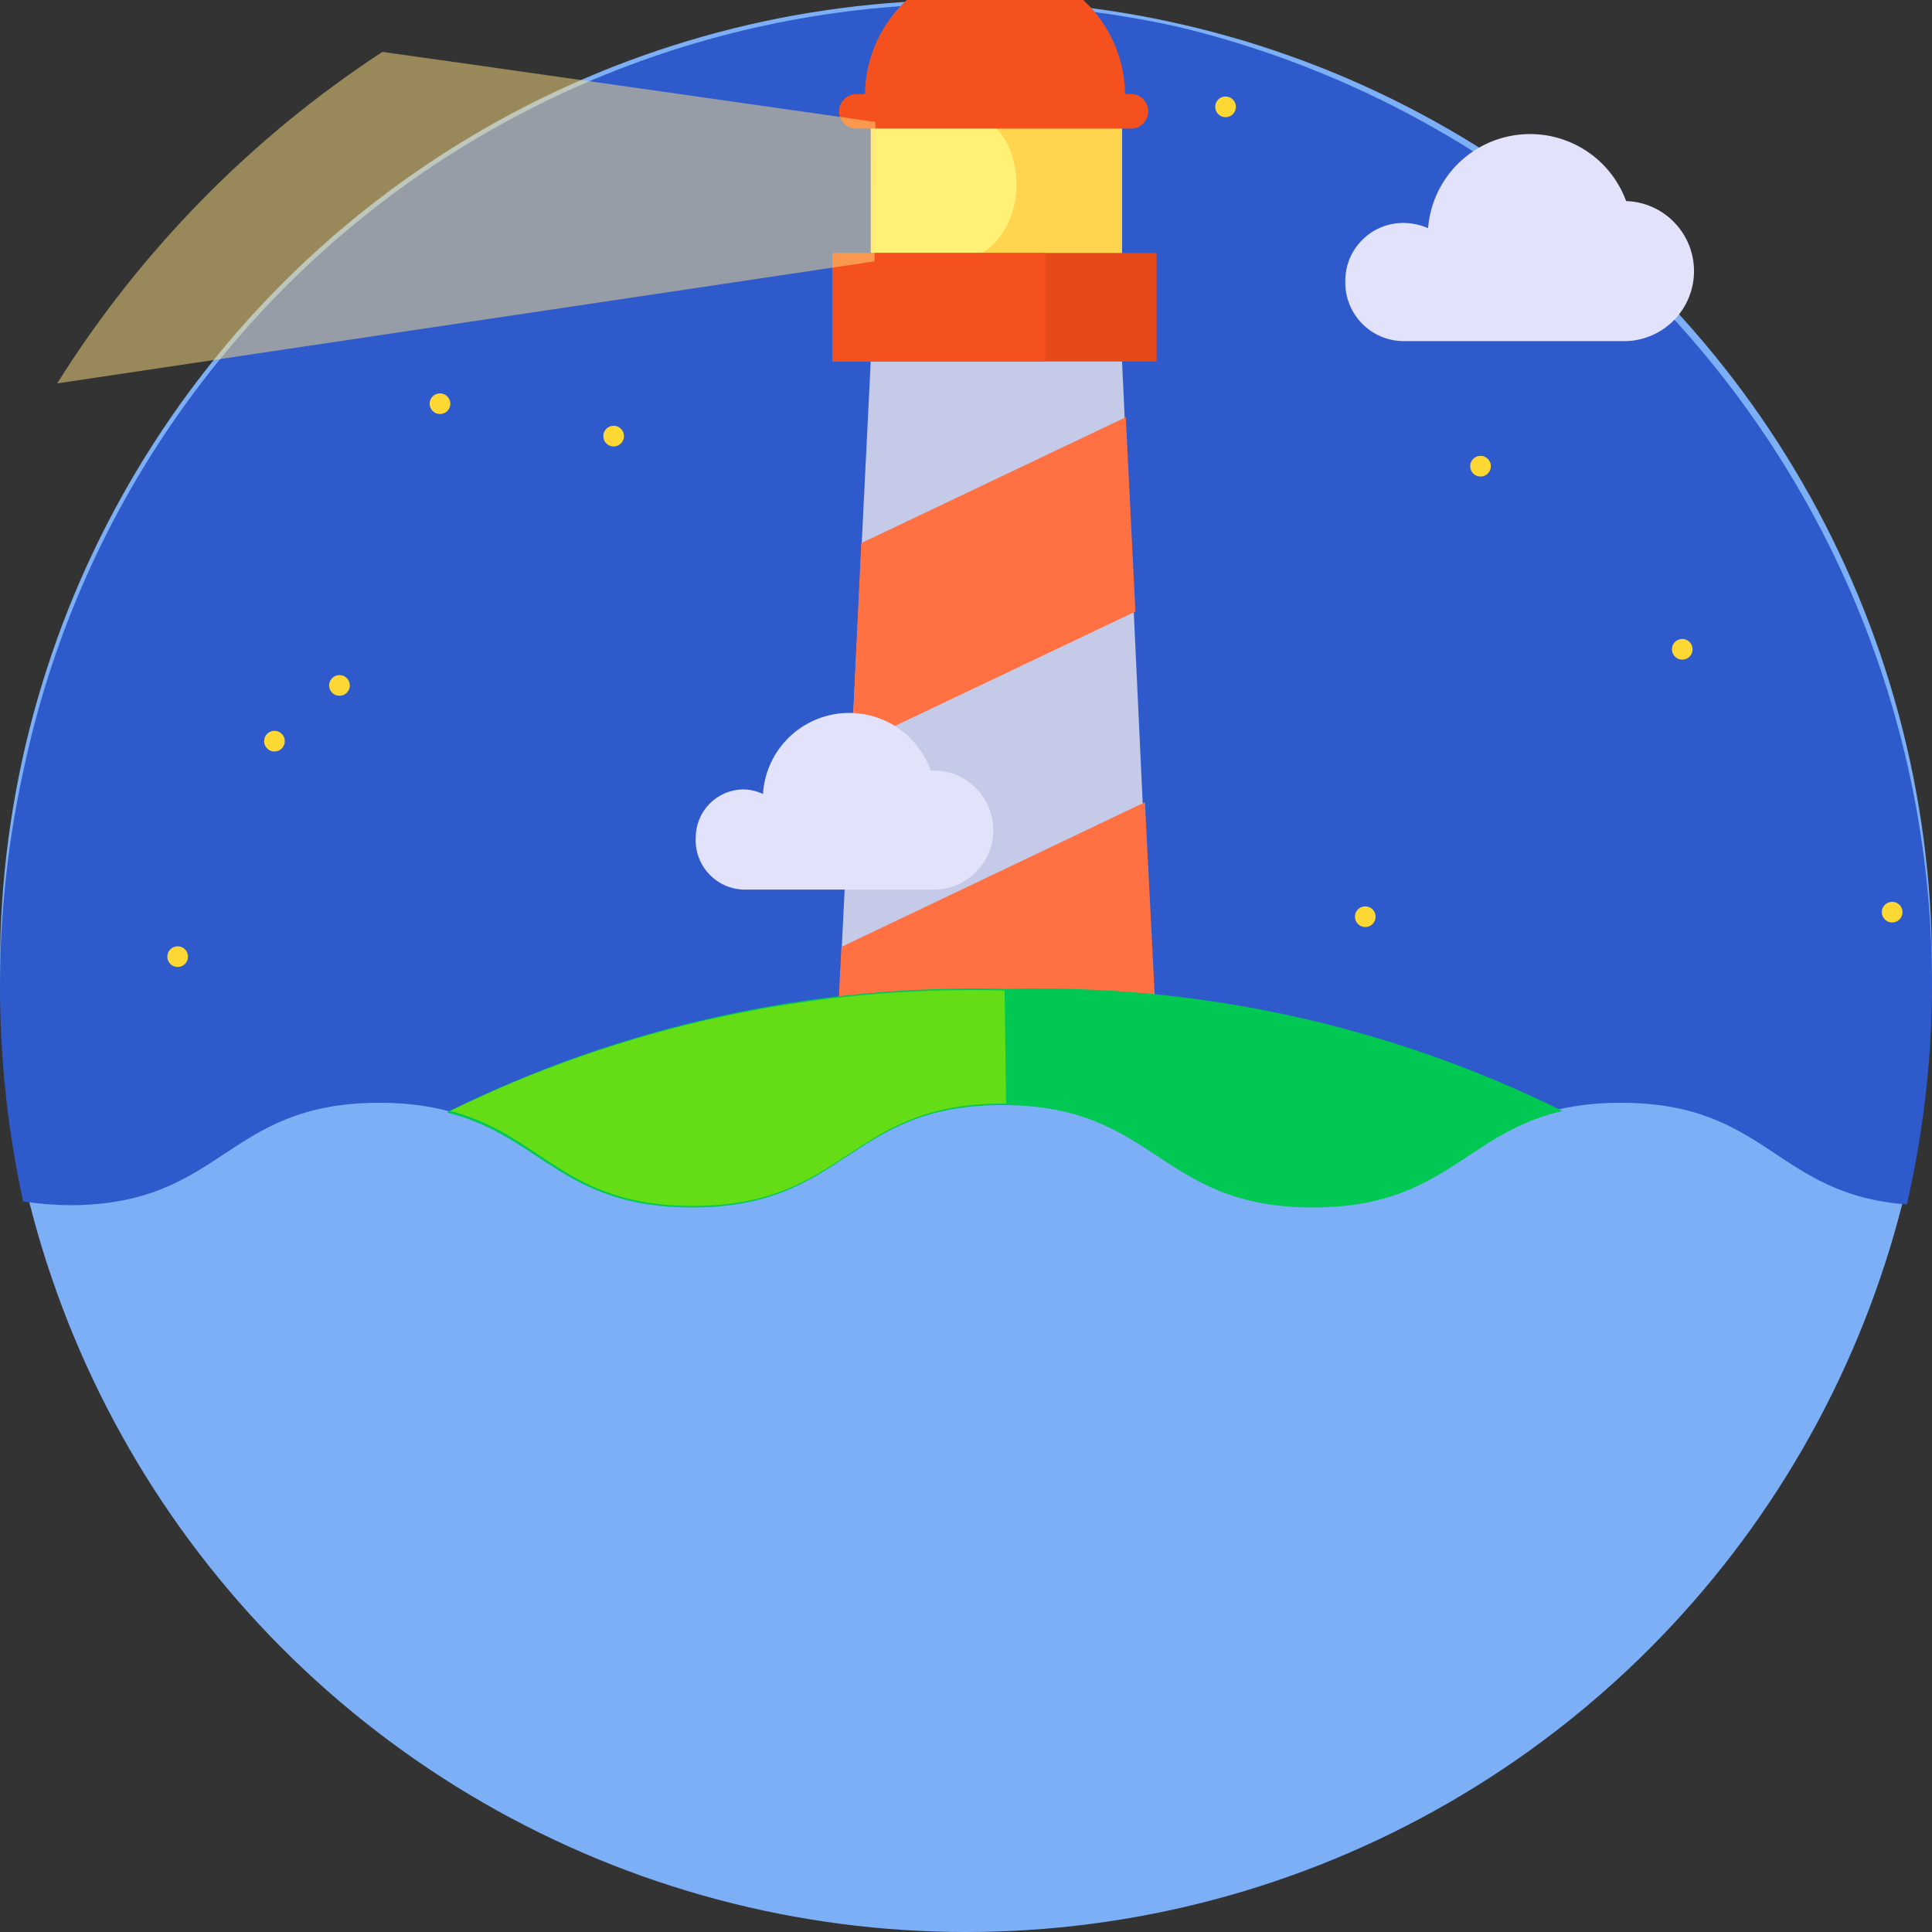 <svg width="56" height="56" viewBox="0 0 56 56" fill="none" xmlns="http://www.w3.org/2000/svg">
<rect x="0" y="0" width="56" height="56" fill="#333333" stroke="none"/>
<g clip-path="url(#clip0_1684_18)">
<g clip-path="url(#clip1_1684_18)">
<circle cx="28" cy="28" r="28" fill="#7DAFF6"/>
<path d="M1.999 34.934C6.498 34.934 6.498 31.965 10.996 31.965C15.494 31.965 15.494 34.934 19.992 34.934C24.49 34.934 24.49 31.965 28.988 31.965C33.486 31.965 33.488 34.934 37.984 34.934C42.48 34.934 42.482 31.965 46.98 31.965C51.242 31.965 51.456 34.628 55.271 34.911C56.959 27.591 55.69 19.9 51.739 13.51C47.789 7.12 41.477 2.547 34.174 0.784C30.564 -0.023 26.829 -0.106 23.187 0.539C19.544 1.184 16.066 2.545 12.952 4.543C9.839 6.541 7.153 9.136 5.049 12.179C2.945 15.221 1.464 18.651 0.694 22.269C-0.224 26.403 -0.231 30.688 0.672 34.826C1.119 34.893 1.57 34.929 2.021 34.934H1.999Z" fill="#2F5ACB"/>
<path d="M25.241 3.645H32.524V10.522H25.241V3.645Z" fill="#FFD54F"/>
<path d="M25.241 3.645H27.812V10.522H25.241V3.645Z" fill="#FFF176"/>
<path d="M27.748 7.529C28.695 7.529 29.462 6.552 29.462 5.346C29.462 4.14 28.695 3.163 27.748 3.163C26.802 3.163 26.035 4.14 26.035 5.346C26.035 6.552 26.802 7.529 27.748 7.529Z" fill="#FFF176"/>
<path d="M25.072 2.857C25.06 2.355 25.149 1.855 25.333 1.388C25.517 0.92 25.793 0.495 26.144 0.135C26.495 -0.224 26.915 -0.51 27.378 -0.705C27.841 -0.9 28.338 -1 28.841 -1C29.343 -1 29.841 -0.9 30.304 -0.705C30.767 -0.51 31.186 -0.224 31.538 0.135C31.889 0.495 32.164 0.92 32.349 1.388C32.533 1.855 32.622 2.355 32.61 2.857" fill="#F4511E"/>
<path d="M24.814 2.727H32.824C32.949 2.738 33.065 2.796 33.15 2.888C33.234 2.981 33.281 3.102 33.281 3.227C33.281 3.352 33.234 3.473 33.15 3.566C33.065 3.658 32.949 3.716 32.824 3.727H24.814C24.748 3.727 24.683 3.715 24.622 3.69C24.562 3.664 24.507 3.627 24.461 3.581C24.415 3.534 24.379 3.478 24.355 3.417C24.331 3.356 24.32 3.291 24.322 3.225C24.323 3.094 24.375 2.969 24.467 2.876C24.559 2.783 24.683 2.73 24.814 2.727Z" fill="#F4511E"/>
<path d="M24.19 31.703L25.239 10.456H32.522L33.466 30.647L24.19 31.703Z" fill="#C5CAE9"/>
<path d="M24.964 15.742L24.686 21.637L32.91 17.727L32.632 12.093L24.964 15.742Z" fill="#FF7043"/>
<path d="M24.39 27.445L24.09 33.34L33.472 28.886L33.186 23.253L24.39 27.445Z" fill="#FF7043"/>
<path d="M24.128 7.333H33.524V10.478H24.128V7.333Z" fill="#E64A19"/>
<path d="M24.128 7.333H30.297V10.478H24.128V7.333Z" fill="#F4511E"/>
<path d="M40.687 6.462C40.93 6.465 41.17 6.517 41.393 6.614C41.447 5.94 41.73 5.304 42.194 4.813C42.659 4.322 43.278 4.004 43.947 3.913C44.617 3.821 45.298 3.961 45.878 4.309C46.458 4.657 46.901 5.193 47.134 5.828C47.661 5.844 48.162 6.066 48.529 6.445C48.896 6.823 49.102 7.33 49.102 7.858C49.102 8.386 48.896 8.893 48.529 9.272C48.162 9.65 47.661 9.872 47.134 9.888H40.687C40.462 9.887 40.24 9.842 40.032 9.755C39.825 9.667 39.637 9.54 39.48 9.379C39.322 9.219 39.198 9.029 39.115 8.82C39.031 8.611 38.99 8.388 38.994 8.163C38.991 7.939 39.032 7.717 39.116 7.51C39.2 7.303 39.325 7.115 39.483 6.956C39.64 6.798 39.828 6.672 40.035 6.587C40.242 6.503 40.463 6.46 40.687 6.462Z" fill="#E2E2FA"/>
<path d="M21.515 22.881C21.722 22.88 21.927 22.925 22.115 23.013C22.151 22.436 22.385 21.89 22.778 21.466C23.17 21.043 23.697 20.768 24.269 20.688C24.841 20.609 25.423 20.729 25.916 21.029C26.41 21.329 26.784 21.79 26.977 22.335C27.434 22.312 27.882 22.472 28.222 22.779C28.562 23.087 28.765 23.517 28.788 23.974C28.811 24.432 28.651 24.88 28.343 25.219C28.036 25.559 27.606 25.763 27.149 25.785H21.537C21.348 25.777 21.162 25.732 20.99 25.652C20.819 25.572 20.664 25.458 20.537 25.318C20.409 25.178 20.311 25.014 20.247 24.835C20.183 24.657 20.156 24.467 20.166 24.278C20.165 23.915 20.306 23.567 20.558 23.306C20.809 23.045 21.153 22.894 21.515 22.881Z" fill="#E2E2FA"/>
<path d="M35.523 3.397C35.689 3.397 35.823 3.263 35.823 3.097C35.823 2.931 35.689 2.797 35.523 2.797C35.358 2.797 35.223 2.931 35.223 3.097C35.223 3.263 35.358 3.397 35.523 3.397Z" fill="#FDD835"/>
<path d="M5.15 28.029C5.316 28.029 5.45 27.894 5.45 27.729C5.45 27.563 5.316 27.429 5.15 27.429C4.984 27.429 4.85 27.563 4.85 27.729C4.85 27.894 4.984 28.029 5.15 28.029Z" fill="#FDD835"/>
<path d="M7.955 21.783C8.121 21.783 8.255 21.649 8.255 21.483C8.255 21.318 8.121 21.183 7.955 21.183C7.789 21.183 7.655 21.318 7.655 21.483C7.655 21.649 7.789 21.783 7.955 21.783Z" fill="#FDD835"/>
<path d="M9.84 20.168C10.006 20.168 10.14 20.034 10.14 19.868C10.14 19.702 10.006 19.568 9.84 19.568C9.674 19.568 9.54 19.702 9.54 19.868C9.54 20.034 9.674 20.168 9.84 20.168Z" fill="#FDD835"/>
<path d="M17.787 12.941C17.952 12.941 18.087 12.807 18.087 12.641C18.087 12.475 17.952 12.341 17.787 12.341C17.621 12.341 17.487 12.475 17.487 12.641C17.487 12.807 17.621 12.941 17.787 12.941Z" fill="#FDD835"/>
<path d="M42.914 13.813C43.08 13.813 43.214 13.678 43.214 13.513C43.214 13.347 43.08 13.213 42.914 13.213C42.748 13.213 42.614 13.347 42.614 13.513C42.614 13.678 42.748 13.813 42.914 13.813Z" fill="#FDD835"/>
<path d="M54.845 26.739C55.011 26.739 55.145 26.605 55.145 26.439C55.145 26.274 55.011 26.139 54.845 26.139C54.679 26.139 54.545 26.274 54.545 26.439C54.545 26.605 54.679 26.739 54.845 26.739Z" fill="#FDD835"/>
<path d="M12.753 12.001C12.918 12.001 13.053 11.867 13.053 11.701C13.053 11.536 12.918 11.402 12.753 11.402C12.587 11.402 12.453 11.536 12.453 11.701C12.453 11.867 12.587 12.001 12.753 12.001Z" fill="#FDD835"/>
<path d="M39.573 26.871C39.739 26.871 39.873 26.737 39.873 26.571C39.873 26.405 39.739 26.271 39.573 26.271C39.408 26.271 39.274 26.405 39.274 26.571C39.274 26.737 39.408 26.871 39.573 26.871Z" fill="#FDD835"/>
<path d="M48.761 19.12C48.927 19.12 49.061 18.986 49.061 18.82C49.061 18.655 48.927 18.52 48.761 18.52C48.596 18.52 48.462 18.655 48.462 18.82C48.462 18.986 48.596 19.12 48.761 19.12Z" fill="#FDD835"/>
<path opacity="0.5" d="M25.372 3.535C25.372 3.535 11.126 1.504 11.084 1.504C7.285 3.989 4.07 7.267 1.658 11.112L25.349 7.575L25.372 3.535Z" fill="#FFE082"/>
<path d="M20.058 34.999C24.556 34.999 24.556 32.031 29.054 32.031C33.552 32.031 33.554 34.999 38.052 34.999C41.864 34.999 42.45 32.86 45.291 32.201C40.283 29.726 34.746 28.512 29.162 28.664C23.546 28.515 17.978 29.744 12.947 32.245C15.688 32.924 16.287 34.999 20.058 34.999Z" fill="#00C853"/>
<path d="M20.08 34.956C24.578 34.956 24.578 31.987 29.076 31.987H29.162L29.12 28.71C23.561 28.557 18.047 29.755 13.053 32.201C15.732 32.902 16.353 34.956 20.08 34.956Z" fill="#64DD17"/>
</g>
</g>
<defs>
<clipPath id="clip0_1684_18">
<rect width="56" height="56" fill="white"/>
</clipPath>
<clipPath id="clip1_1684_18">
<rect width="56" height="56" fill="white"/>
</clipPath>
</defs>
</svg>
